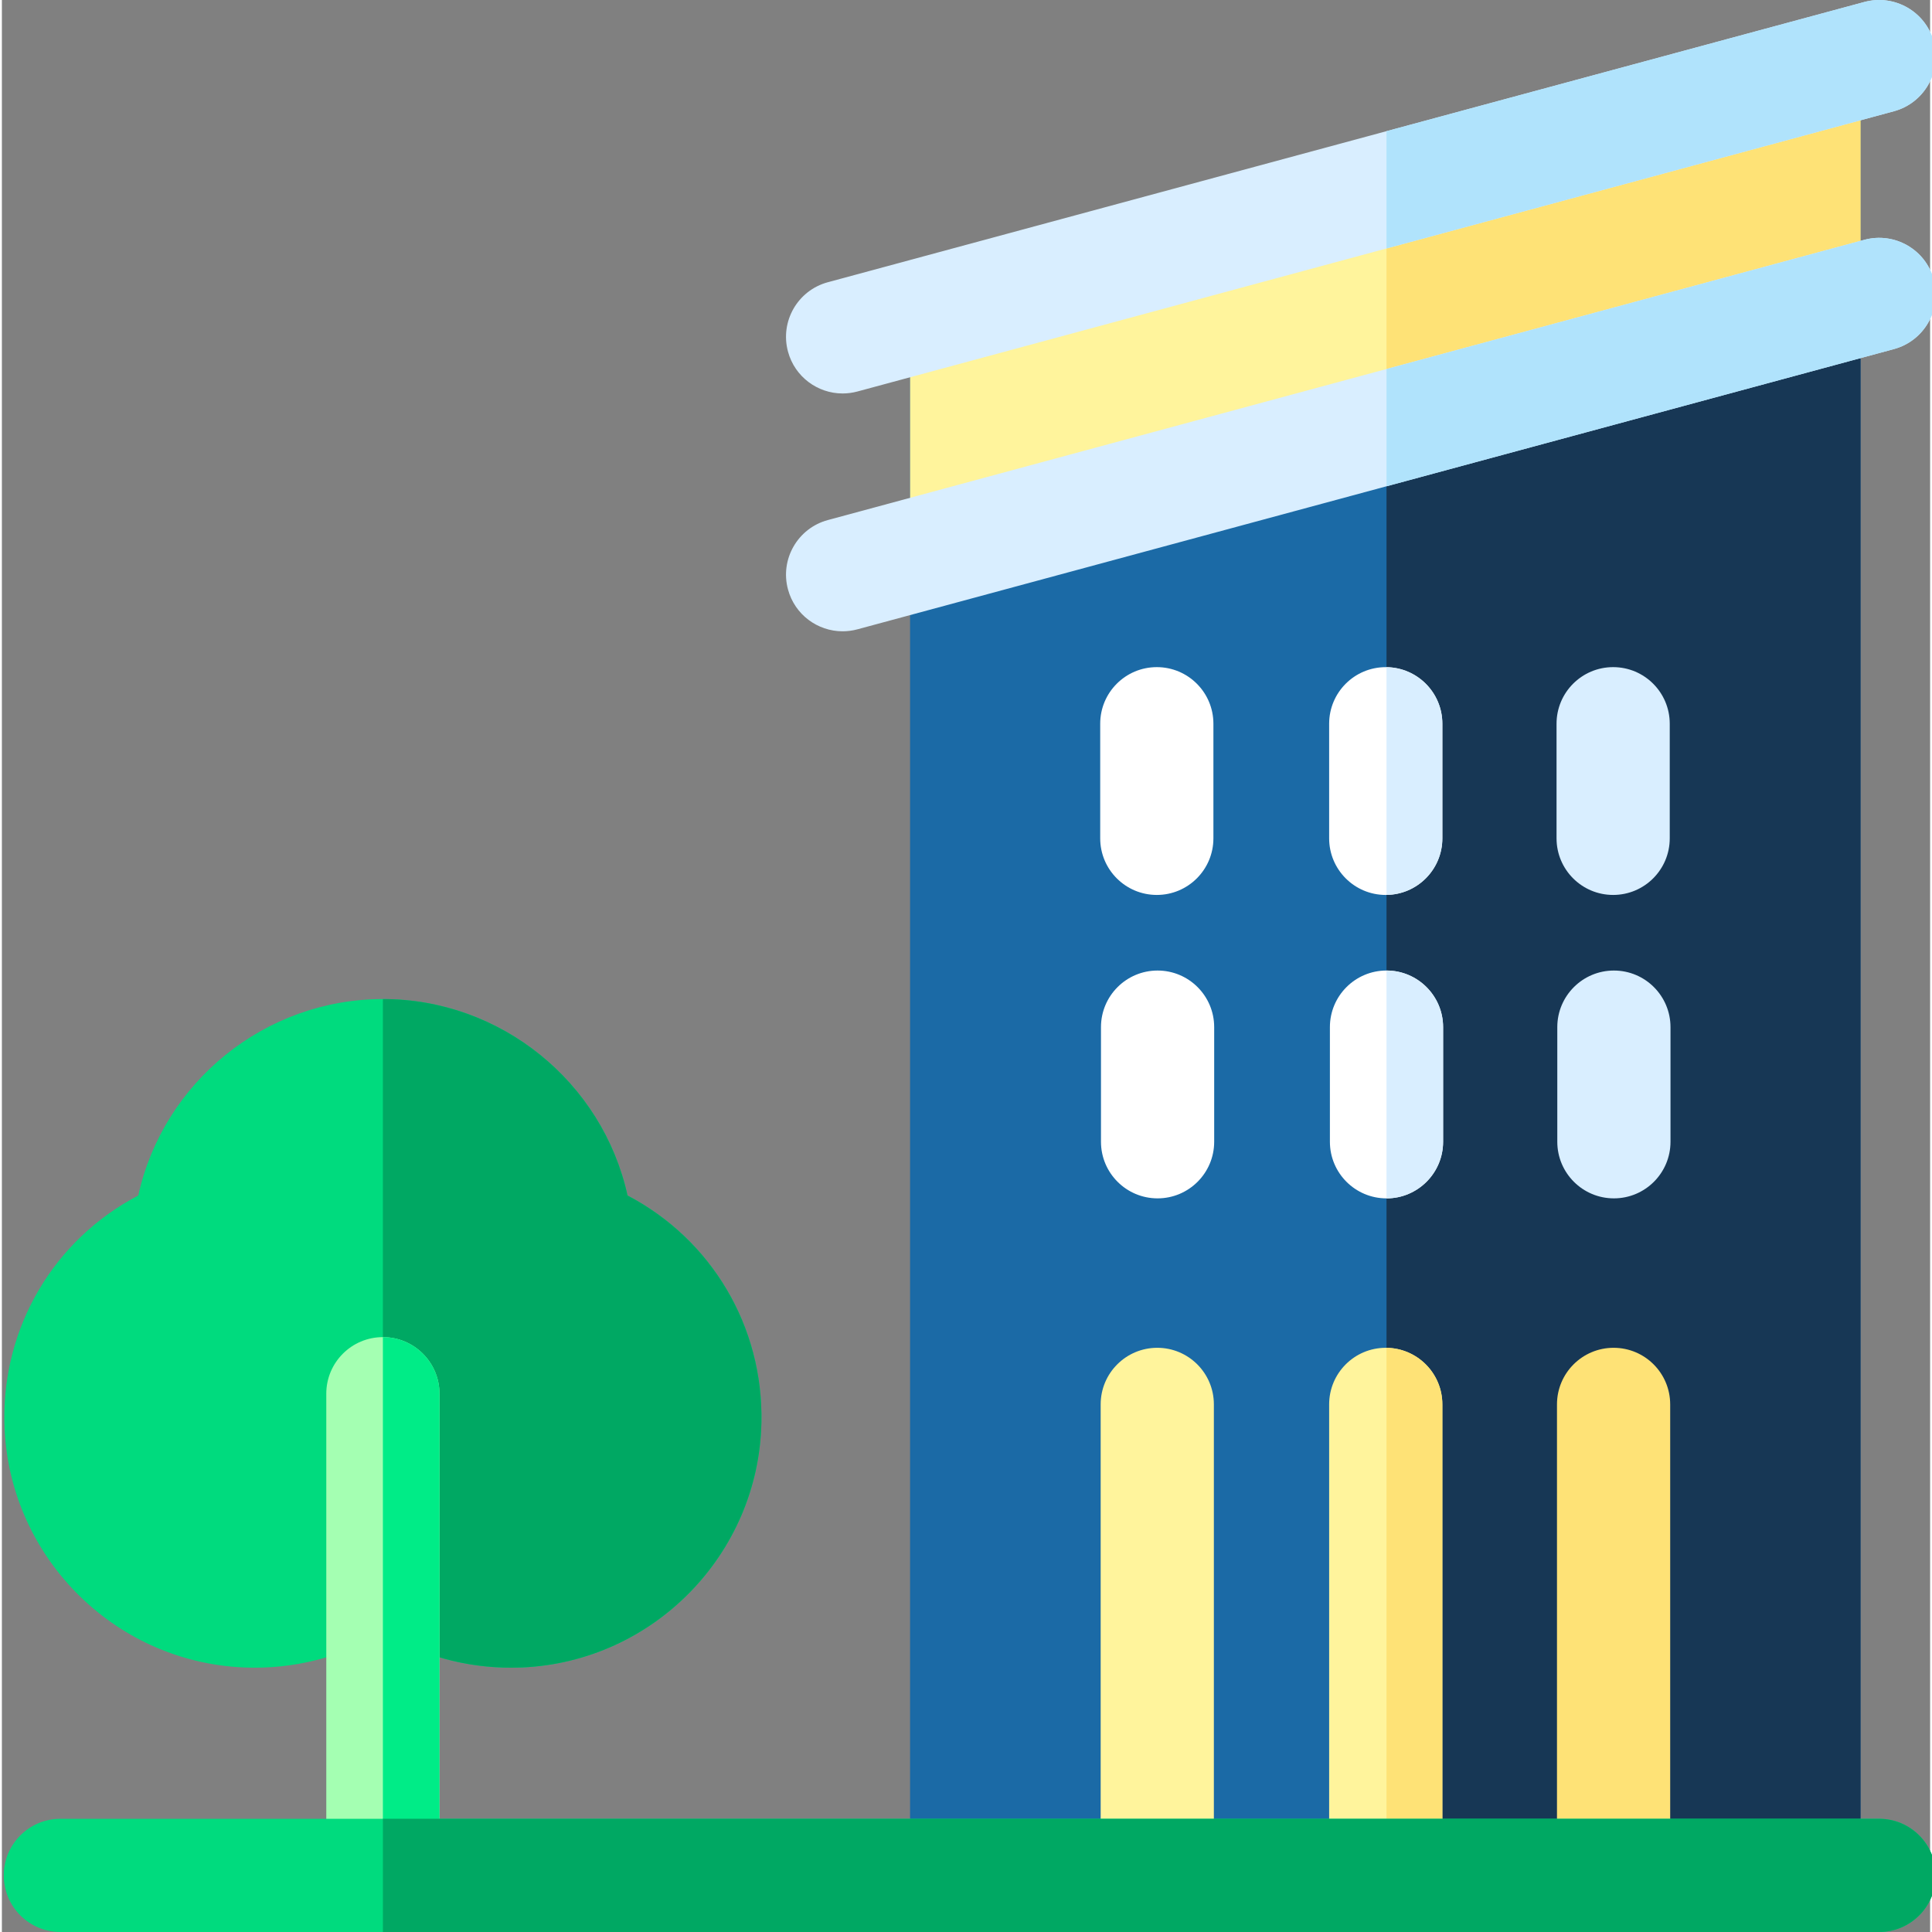 <svg height="511pt" viewBox="0 0 511 512" width="511pt" xmlns="http://www.w3.org/2000/svg"><rect x="0" y="0" width="511" height="512" fill="#808080" stroke="none"/><path d="m492.559 15.801v481.199h-251.879v-413.102l126.262-34.137zm0 0" fill="#1b6aa6"/><path d="m492.559 15.805v481.195h-125.621v-447.238zm0 0" fill="#173755"/><path d="m492.559 15.801v63.57l-125.617 33.957-126.262 34.133v-63.562l126.262-34.137zm0 0" fill="#fff49c"/><path d="m492.559 15.801v63.57l-125.617 33.957v-63.566zm0 0" fill="#fee276"/><path d="m501.406 29.484-134.469 36.359-140.219 37.91c-1.309.348-2.629.52-3.918.52-6.613 0-12.672-4.402-14.473-11.09-2.168-8 2.562-16.23 10.562-18.391l148.047-40.031 126.641-34.238c8-2.16 16.238 2.57 18.398 10.559 2.16 8-2.57 16.242-10.57 18.402zm0 0" fill="#d9eeff"/><path d="m501.406 92.512-134.469 36.359-140.219 37.91c-1.309.352-2.629.52-3.918.52-6.613 0-12.672-4.398-14.473-11.09-2.168-7.988 2.562-16.23 10.562-18.391l148.047-40.027 126.641-34.242c8-2.16 16.238 2.57 18.398 10.57 2.16 7.992-2.57 16.23-10.57 18.391zm0 0" fill="#d9eeff"/><path d="m306.066 237.168c8.285 0 15-6.715 15-15v-30.371c0-8.285-6.715-15-15-15s-15 6.715-15 15v30.371c0 8.285 6.715 15 15 15zm0 0" fill="#fff"/><path d="m381.738 191.801v30.371c0 8.211-6.609 14.891-14.801 14.988-.07.012-.129.012-.199.012-8.289 0-15-6.719-15-15v-30.371c0-8.289 6.711-15 15-15 .07 0 .129 0 .199.012 8.191.098 14.801 6.77 14.801 14.988zm0 0" fill="#fff"/><path d="m427 237.168c8.285 0 15-6.715 15-15v-30.371c0-8.285-6.715-15-15-15s-15 6.715-15 15v30.371c0 8.285 6.715 15 15 15zm0 0" fill="#d9eeff"/><path d="m321.188 372.18v124.82h-30v-124.82c0-8.289 6.719-15 15-15s15 6.711 15 15zm0 0" fill="#fff49c"/><path d="m381.738 372.18v124.82h-30v-124.82c0-8.289 6.711-15 15-15 .07 0 .129 0 .199.012 8.191.098 14.801 6.77 14.801 14.988zm0 0" fill="#fff49c"/><path d="m442.117 372.18v124.82h-30v-124.82c0-8.289 6.723-15 15-15 8.289 0 15 6.711 15 15zm0 0" fill="#fee276"/><path d="m306.27 257.203c-8.285 0-15 6.719-15 15v30.375c0 8.281 6.715 15 15 15 8.281 0 15-6.719 15-15v-30.375c0-8.281-6.715-15-15-15zm0 0" fill="#fff"/><path d="m381.938 272.199v30.383c0 8.277-6.719 15-15 15-8.289 0-15-6.723-15-15v-30.383c0-8.277 6.711-15 15-15 8.281 0 15 6.723 15 15zm0 0" fill="#fff"/><path d="m427.199 257.203c-8.281 0-15 6.719-15 15v30.375c0 8.281 6.719 15 15 15 8.285 0 15-6.719 15-15v-30.375c0-8.281-6.715-15-15-15zm0 0" fill="#d9eeff"/><path d="m366.938 237.16v-60.348c8.191.098 14.801 6.77 14.801 14.988v30.371c0 8.211-6.609 14.891-14.801 14.988zm0 0" fill="#d9eeff"/><path d="m381.738 372.18v124.82h-14.801v-139.809c8.191.098 14.801 6.77 14.801 14.988zm0 0" fill="#fee276"/><path d="m381.938 272.199v30.383c0 8.277-6.719 15-15 15v-60.383c8.281 0 15 6.723 15 15zm0 0" fill="#d9eeff"/><path d="m201.277 377.051c-.758 34.84-28.617 63.32-63.418 64.84-.992.039-1.969.059-2.949.059-12.07 0-23.73-3.227-33.941-9.32-11.039 6.582-23.789 9.832-36.891 9.262-34.801-1.52-62.66-30-63.418-64.84-.551-25.5 13.207-48.57 35.48-60.23 6.609-30.039 33.559-52.059 64.828-52.059s58.211 22.02 64.832 52.059c22.258 11.66 36.027 34.73 35.477 60.23zm0 0" fill="#00db7e"/><path d="m134.91 441.949c-12.07 0-23.73-3.23-33.941-9.32v-167.867c31.27 0 58.211 22.02 64.832 52.059 22.258 11.66 36.027 34.73 35.477 60.23-.758 34.84-28.617 63.32-63.418 64.84-.992.039-1.969.059-2.949.059zm0 0" fill="#00a863"/><path d="m115.969 369.352v112.648c0 8.281-6.719 15-15 15s-15-6.719-15-15v-112.648c0-8.289 6.719-15 15-15s15 6.711 15 15zm0 0" fill="#a4ffb2"/><path d="m115.969 369.352v112.648c0 8.281-6.719 15-15 15v-142.648c8.281 0 15 6.711 15 15zm0 0" fill="#00ec87"/><path d="m512.496 497c0 8.281-6.719 15-15 15h-481.996c-8.281 0-15-6.719-15-15s6.719-15 15-15h481.996c8.281 0 15 6.719 15 15zm0 0" fill="#00db7e"/><path d="m511.977 74.121c2.16 7.992-2.57 16.23-10.57 18.391l-134.469 36.359v-31.078l126.641-34.242c8-2.16 16.238 2.57 18.398 10.57zm0 0" fill="#b0e3fc"/><path d="m501.406 29.484-134.469 36.359v-31.082l126.641-34.238c8-2.16 16.238 2.57 18.398 10.559 2.16 8-2.57 16.242-10.57 18.402zm0 0" fill="#b0e3fc"/><path d="m512.496 497c0 8.281-6.719 15-15 15h-396.527v-30h396.527c8.281 0 15 6.719 15 15zm0 0" fill="#00a863"/></svg>